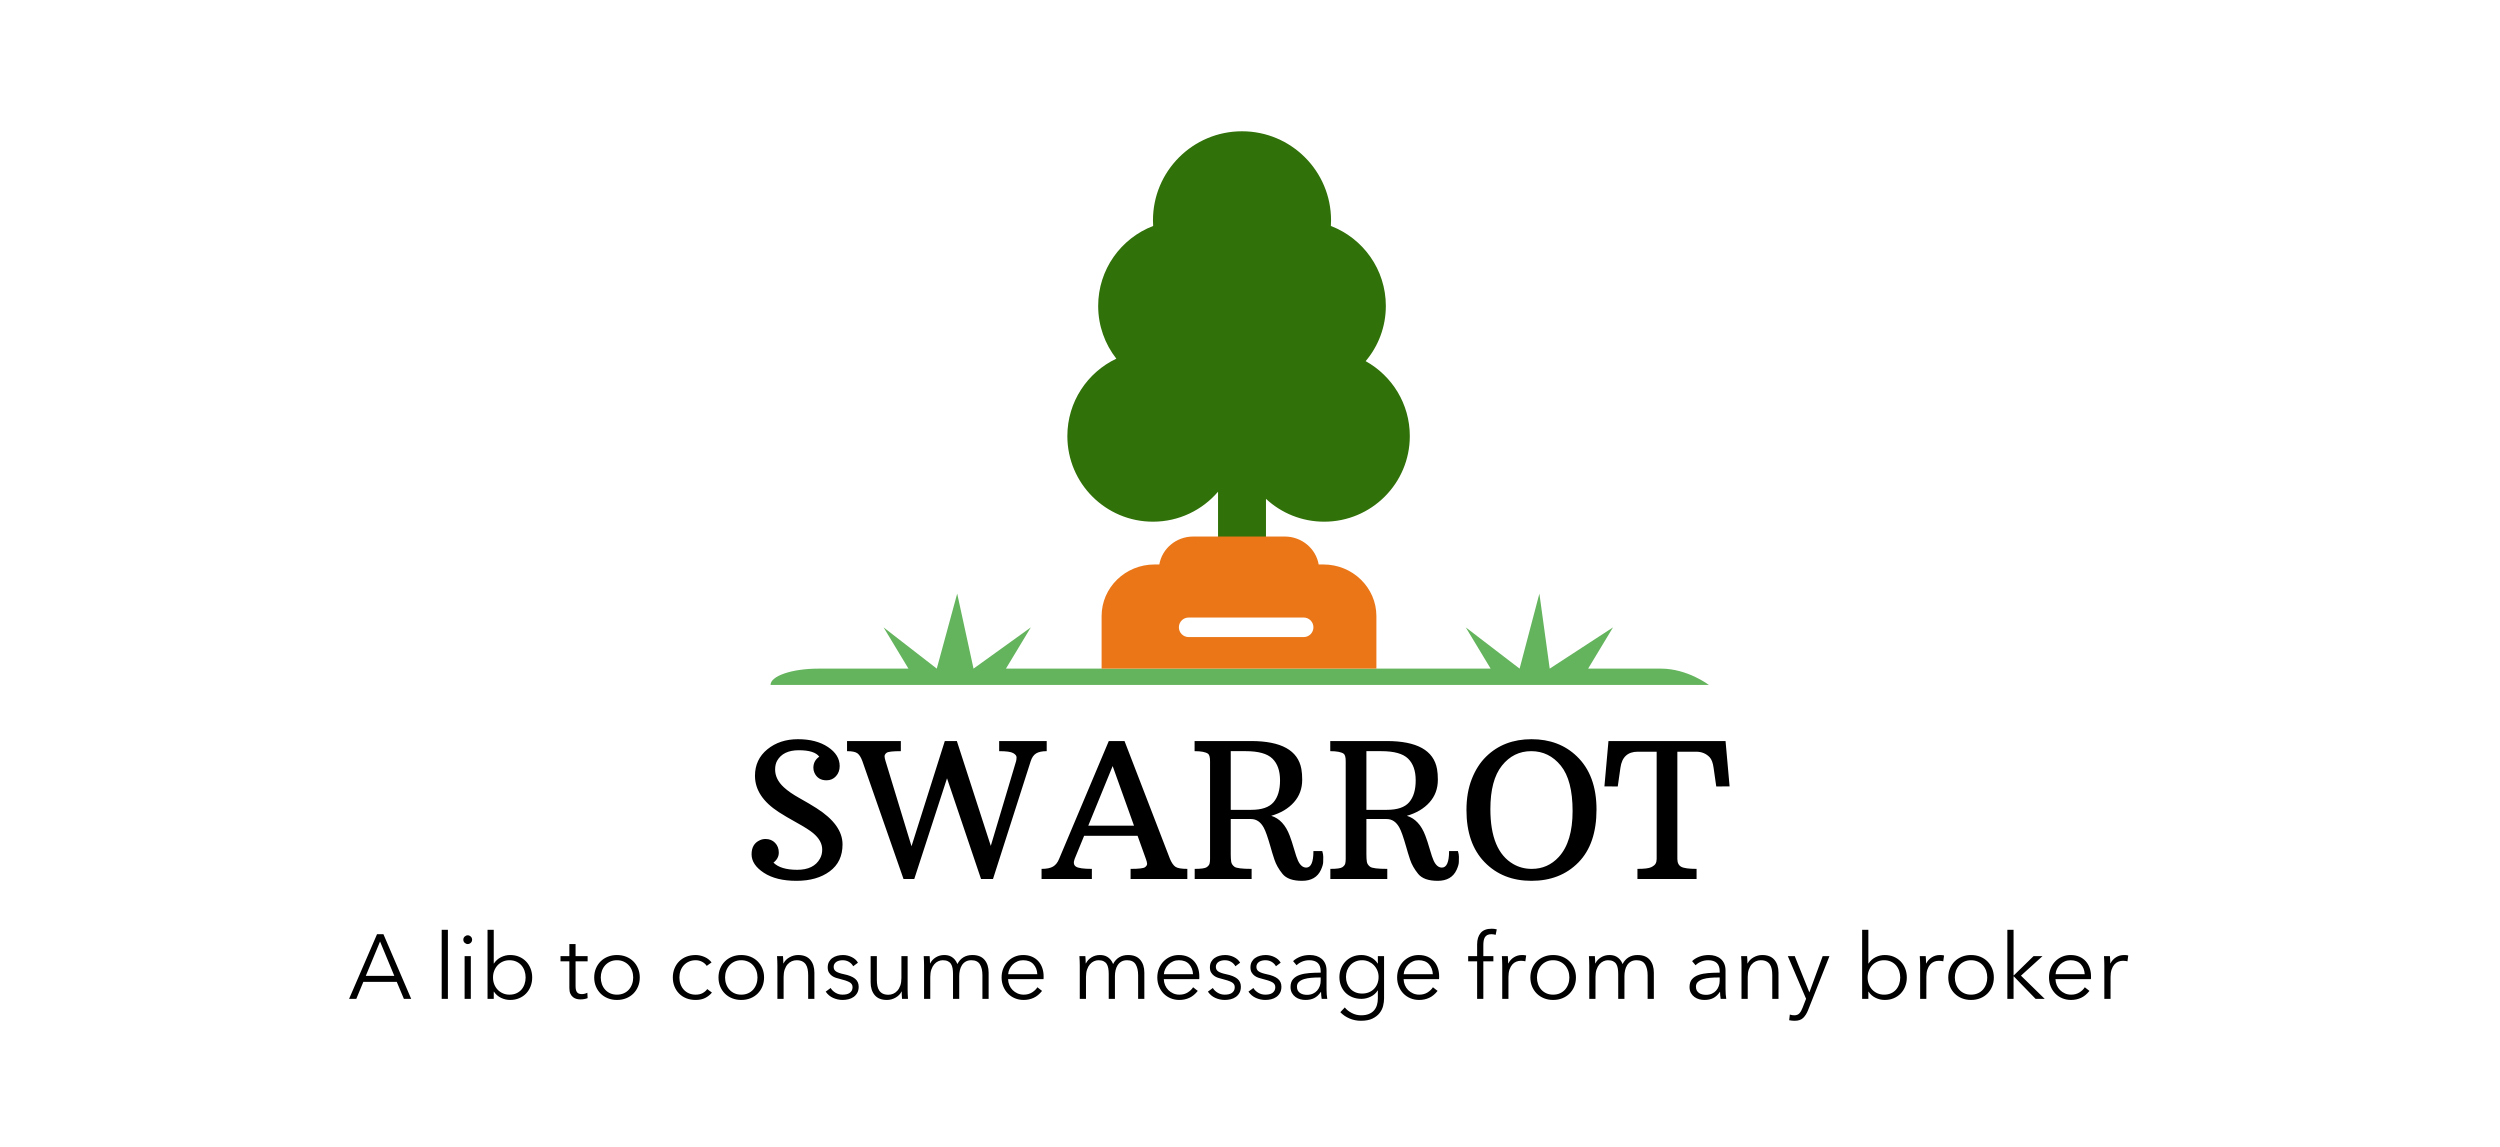<?xml version="1.0" encoding="UTF-8" standalone="no"?>
<svg width="438px" height="201px" viewBox="0 0 438 201" version="1.1" xmlns="http://www.w3.org/2000/svg" xmlns:xlink="http://www.w3.org/1999/xlink" xmlns:sketch="http://www.bohemiancoding.com/sketch/ns">
    <!-- Generator: Sketch 3.4.2 (15857) - http://www.bohemiancoding.com/sketch -->
    <title>Logo Swarrot</title>
    <desc>Created with Sketch.</desc>
    <defs></defs>
    <g id="Page-1" stroke="none" stroke-width="1" fill="none" fill-rule="evenodd" sketch:type="MSPage">
        <g id="Logo-Swarrot" sketch:type="MSArtboardGroup">
            <path d="M62.424,175 L61.16,175 L66.056,163.672 L67.176,163.672 L72.04,175 L70.76,175 L69.512,172.024 L63.656,172.024 L62.424,175 Z M64.088,170.968 L69.08,170.968 L66.584,164.952 L64.088,170.968 Z M78.472,175 L77.384,175 L77.384,162.904 L78.472,162.904 L78.472,175 Z M82.488,175 L81.4,175 L81.4,167.512 L82.488,167.512 L82.488,175 Z M82.712,164.632 C82.712,164.856 82.632,165.04 82.472,165.184 C82.312,165.328 82.136,165.4 81.944,165.4 C81.752,165.4 81.576,165.328 81.416,165.184 C81.256,165.04 81.176,164.856 81.176,164.632 C81.176,164.408 81.256,164.224 81.416,164.08 C81.576,163.936 81.752,163.864 81.944,163.864 C82.136,163.864 82.312,163.936 82.472,164.08 C82.632,164.224 82.712,164.408 82.712,164.632 L82.712,164.632 Z M86.504,173.736 L86.504,175 L85.416,175 L85.416,162.904 L86.504,162.904 L86.504,168.808 L86.536,168.808 C86.856,168.317 87.272,167.947 87.784,167.696 C88.296,167.445 88.824,167.32 89.368,167.32 C89.955,167.32 90.485,167.421 90.96,167.624 C91.435,167.827 91.84,168.104 92.176,168.456 C92.512,168.808 92.773,169.224 92.96,169.704 C93.147,170.184 93.24,170.701 93.24,171.256 C93.24,171.811 93.147,172.328 92.96,172.808 C92.773,173.288 92.512,173.704 92.176,174.056 C91.84,174.408 91.435,174.685 90.96,174.888 C90.485,175.091 89.955,175.192 89.368,175.192 C88.824,175.192 88.296,175.069 87.784,174.824 C87.272,174.579 86.856,174.216 86.536,173.736 L86.504,173.736 Z M92.088,171.256 C92.088,170.84 92.024,170.448 91.896,170.08 C91.768,169.712 91.584,169.392 91.344,169.12 C91.104,168.848 90.808,168.632 90.456,168.472 C90.104,168.312 89.704,168.232 89.256,168.232 C88.84,168.232 88.456,168.309 88.104,168.464 C87.752,168.619 87.448,168.832 87.192,169.104 C86.936,169.376 86.736,169.696 86.592,170.064 C86.448,170.432 86.376,170.829 86.376,171.256 C86.376,171.683 86.448,172.08 86.592,172.448 C86.736,172.816 86.936,173.133 87.192,173.4 C87.448,173.667 87.752,173.877 88.104,174.032 C88.456,174.187 88.84,174.264 89.256,174.264 C89.704,174.264 90.104,174.187 90.456,174.032 C90.808,173.877 91.104,173.664 91.344,173.392 C91.584,173.12 91.768,172.8 91.896,172.432 C92.024,172.064 92.088,171.672 92.088,171.256 L92.088,171.256 Z M102.952,168.424 L100.84,168.424 L100.84,172.792 C100.84,173.069 100.867,173.299 100.92,173.48 C100.973,173.661 101.051,173.803 101.152,173.904 C101.253,174.005 101.373,174.075 101.512,174.112 C101.651,174.149 101.8,174.168 101.96,174.168 C102.109,174.168 102.267,174.147 102.432,174.104 C102.597,174.061 102.755,174.003 102.904,173.928 L102.952,174.872 C102.76,174.947 102.56,175.003 102.352,175.04 C102.144,175.077 101.917,175.096 101.672,175.096 C101.469,175.096 101.256,175.069 101.032,175.016 C100.808,174.963 100.6,174.861 100.408,174.712 C100.216,174.563 100.059,174.36 99.936,174.104 C99.813,173.848 99.752,173.512 99.752,173.096 L99.752,168.424 L98.2,168.424 L98.2,167.512 L99.752,167.512 L99.752,165.4 L100.84,165.4 L100.84,167.512 L102.952,167.512 L102.952,168.424 Z M112.088,171.256 C112.088,171.821 111.989,172.344 111.792,172.824 C111.595,173.304 111.32,173.72 110.968,174.072 C110.616,174.424 110.195,174.699 109.704,174.896 C109.213,175.093 108.675,175.192 108.088,175.192 C107.512,175.192 106.979,175.093 106.488,174.896 C105.997,174.699 105.576,174.424 105.224,174.072 C104.872,173.72 104.597,173.304 104.4,172.824 C104.203,172.344 104.104,171.821 104.104,171.256 C104.104,170.691 104.203,170.168 104.4,169.688 C104.597,169.208 104.872,168.792 105.224,168.44 C105.576,168.088 105.997,167.813 106.488,167.616 C106.979,167.419 107.512,167.32 108.088,167.32 C108.675,167.32 109.213,167.419 109.704,167.616 C110.195,167.813 110.616,168.088 110.968,168.44 C111.32,168.792 111.595,169.208 111.792,169.688 C111.989,170.168 112.088,170.691 112.088,171.256 L112.088,171.256 Z M110.936,171.256 C110.936,170.84 110.869,170.448 110.736,170.08 C110.603,169.712 110.413,169.392 110.168,169.12 C109.923,168.848 109.624,168.632 109.272,168.472 C108.92,168.312 108.525,168.232 108.088,168.232 C107.651,168.232 107.259,168.312 106.912,168.472 C106.565,168.632 106.269,168.848 106.024,169.12 C105.779,169.392 105.589,169.712 105.456,170.08 C105.323,170.448 105.256,170.84 105.256,171.256 C105.256,171.672 105.323,172.064 105.456,172.432 C105.589,172.8 105.779,173.12 106.024,173.392 C106.269,173.664 106.565,173.877 106.912,174.032 C107.259,174.187 107.651,174.264 108.088,174.264 C108.525,174.264 108.92,174.187 109.272,174.032 C109.624,173.877 109.923,173.664 110.168,173.392 C110.413,173.12 110.603,172.8 110.736,172.432 C110.869,172.064 110.936,171.672 110.936,171.256 L110.936,171.256 Z M123.816,169.224 C123.635,168.936 123.371,168.699 123.024,168.512 C122.677,168.325 122.301,168.232 121.896,168.232 C121.459,168.232 121.064,168.309 120.712,168.464 C120.36,168.619 120.059,168.832 119.808,169.104 C119.557,169.376 119.365,169.696 119.232,170.064 C119.099,170.432 119.032,170.829 119.032,171.256 C119.032,171.683 119.099,172.077 119.232,172.44 C119.365,172.803 119.555,173.12 119.8,173.392 C120.045,173.664 120.344,173.877 120.696,174.032 C121.048,174.187 121.443,174.264 121.88,174.264 C122.36,174.264 122.765,174.173 123.096,173.992 C123.427,173.811 123.699,173.576 123.912,173.288 L124.728,173.896 C124.408,174.291 124.016,174.605 123.552,174.84 C123.088,175.075 122.531,175.192 121.88,175.192 C121.272,175.192 120.723,175.093 120.232,174.896 C119.741,174.699 119.323,174.424 118.976,174.072 C118.629,173.72 118.36,173.304 118.168,172.824 C117.976,172.344 117.88,171.821 117.88,171.256 C117.88,170.691 117.976,170.168 118.168,169.688 C118.36,169.208 118.629,168.792 118.976,168.44 C119.323,168.088 119.741,167.813 120.232,167.616 C120.723,167.419 121.272,167.32 121.88,167.32 C122.381,167.32 122.891,167.429 123.408,167.648 C123.925,167.867 124.344,168.189 124.664,168.616 L123.816,169.224 Z M133.864,171.256 C133.864,171.821 133.765,172.344 133.568,172.824 C133.371,173.304 133.096,173.72 132.744,174.072 C132.392,174.424 131.971,174.699 131.48,174.896 C130.989,175.093 130.451,175.192 129.864,175.192 C129.288,175.192 128.755,175.093 128.264,174.896 C127.773,174.699 127.352,174.424 127,174.072 C126.648,173.72 126.373,173.304 126.176,172.824 C125.979,172.344 125.88,171.821 125.88,171.256 C125.88,170.691 125.979,170.168 126.176,169.688 C126.373,169.208 126.648,168.792 127,168.44 C127.352,168.088 127.773,167.813 128.264,167.616 C128.755,167.419 129.288,167.32 129.864,167.32 C130.451,167.32 130.989,167.419 131.48,167.616 C131.971,167.813 132.392,168.088 132.744,168.44 C133.096,168.792 133.371,169.208 133.568,169.688 C133.765,170.168 133.864,170.691 133.864,171.256 L133.864,171.256 Z M132.712,171.256 C132.712,170.84 132.645,170.448 132.512,170.08 C132.379,169.712 132.189,169.392 131.944,169.12 C131.699,168.848 131.4,168.632 131.048,168.472 C130.696,168.312 130.301,168.232 129.864,168.232 C129.427,168.232 129.035,168.312 128.688,168.472 C128.341,168.632 128.045,168.848 127.8,169.12 C127.555,169.392 127.365,169.712 127.232,170.08 C127.099,170.448 127.032,170.84 127.032,171.256 C127.032,171.672 127.099,172.064 127.232,172.432 C127.365,172.8 127.555,173.12 127.8,173.392 C128.045,173.664 128.341,173.877 128.688,174.032 C129.035,174.187 129.427,174.264 129.864,174.264 C130.301,174.264 130.696,174.187 131.048,174.032 C131.4,173.877 131.699,173.664 131.944,173.392 C132.189,173.12 132.379,172.8 132.512,172.432 C132.645,172.064 132.712,171.672 132.712,171.256 L132.712,171.256 Z M137.176,167.512 C137.197,167.715 137.213,167.939 137.224,168.184 C137.235,168.429 137.24,168.632 137.24,168.792 L137.272,168.792 C137.485,168.355 137.832,168 138.312,167.728 C138.792,167.456 139.299,167.32 139.832,167.32 C140.781,167.32 141.493,167.603 141.968,168.168 C142.443,168.733 142.68,169.48 142.68,170.408 L142.68,175 L141.592,175 L141.592,170.856 C141.592,170.461 141.56,170.104 141.496,169.784 C141.432,169.464 141.323,169.189 141.168,168.96 C141.013,168.731 140.805,168.552 140.544,168.424 C140.283,168.296 139.955,168.232 139.56,168.232 C139.272,168.232 138.992,168.291 138.72,168.408 C138.448,168.525 138.205,168.704 137.992,168.944 C137.779,169.184 137.608,169.488 137.48,169.856 C137.352,170.224 137.288,170.659 137.288,171.16 L137.288,175 L136.2,175 L136.2,169.16 C136.2,168.957 136.195,168.696 136.184,168.376 C136.173,168.056 136.157,167.768 136.136,167.512 L137.176,167.512 Z M149.48,169.288 C149.32,168.979 149.077,168.725 148.752,168.528 C148.427,168.331 148.056,168.232 147.64,168.232 C147.448,168.232 147.256,168.253 147.064,168.296 C146.872,168.339 146.701,168.408 146.552,168.504 C146.403,168.6 146.283,168.723 146.192,168.872 C146.101,169.021 146.056,169.197 146.056,169.4 C146.056,169.752 146.2,170.021 146.488,170.208 C146.776,170.395 147.229,170.552 147.848,170.68 C148.733,170.861 149.387,171.125 149.808,171.472 C150.229,171.819 150.44,172.285 150.44,172.872 C150.44,173.299 150.357,173.659 150.192,173.952 C150.027,174.245 149.811,174.485 149.544,174.672 C149.277,174.859 148.976,174.992 148.64,175.072 C148.304,175.152 147.965,175.192 147.624,175.192 C147.059,175.192 146.509,175.075 145.976,174.84 C145.443,174.605 145.005,174.237 144.664,173.736 L145.528,173.096 C145.72,173.427 146.003,173.704 146.376,173.928 C146.749,174.152 147.16,174.264 147.608,174.264 C147.843,174.264 148.067,174.243 148.28,174.2 C148.493,174.157 148.68,174.083 148.84,173.976 C149,173.869 149.128,173.733 149.224,173.568 C149.32,173.403 149.368,173.197 149.368,172.952 C149.368,172.557 149.179,172.261 148.8,172.064 C148.421,171.867 147.875,171.683 147.16,171.512 C146.936,171.459 146.699,171.392 146.448,171.312 C146.197,171.232 145.965,171.115 145.752,170.96 C145.539,170.805 145.363,170.611 145.224,170.376 C145.085,170.141 145.016,169.848 145.016,169.496 C145.016,169.112 145.091,168.784 145.24,168.512 C145.389,168.24 145.589,168.016 145.84,167.84 C146.091,167.664 146.376,167.533 146.696,167.448 C147.016,167.363 147.347,167.32 147.688,167.32 C148.211,167.32 148.717,167.437 149.208,167.672 C149.699,167.907 150.067,168.237 150.312,168.664 L149.48,169.288 Z M158.04,175 C158.019,174.797 158.003,174.573 157.992,174.328 C157.981,174.083 157.976,173.88 157.976,173.72 L157.944,173.72 C157.731,174.157 157.384,174.512 156.904,174.784 C156.424,175.056 155.917,175.192 155.384,175.192 C154.435,175.192 153.723,174.909 153.248,174.344 C152.773,173.779 152.536,173.032 152.536,172.104 L152.536,167.512 L153.624,167.512 L153.624,171.656 C153.624,172.051 153.656,172.408 153.72,172.728 C153.784,173.048 153.893,173.323 154.048,173.552 C154.203,173.781 154.411,173.96 154.672,174.088 C154.933,174.216 155.261,174.28 155.656,174.28 C155.944,174.28 156.224,174.221 156.496,174.104 C156.768,173.987 157.011,173.808 157.224,173.568 C157.437,173.328 157.608,173.024 157.736,172.656 C157.864,172.288 157.928,171.853 157.928,171.352 L157.928,167.512 L159.016,167.512 L159.016,173.352 C159.016,173.555 159.021,173.816 159.032,174.136 C159.043,174.456 159.059,174.744 159.08,175 L158.04,175 Z M162.968,168.792 C163.181,168.355 163.509,168 163.952,167.728 C164.395,167.456 164.888,167.32 165.432,167.32 C165.635,167.32 165.845,167.341 166.064,167.384 C166.283,167.427 166.496,167.509 166.704,167.632 C166.912,167.755 167.104,167.917 167.28,168.12 C167.456,168.323 167.608,168.584 167.736,168.904 C167.992,168.392 168.341,168 168.784,167.728 C169.227,167.456 169.752,167.32 170.36,167.32 C171.309,167.32 172.021,167.603 172.496,168.168 C172.971,168.733 173.208,169.48 173.208,170.408 L173.208,175 L172.12,175 L172.12,170.856 C172.12,170.067 171.973,169.432 171.68,168.952 C171.387,168.472 170.888,168.232 170.184,168.232 C169.789,168.232 169.456,168.312 169.184,168.472 C168.912,168.632 168.693,168.843 168.528,169.104 C168.363,169.365 168.243,169.661 168.168,169.992 C168.093,170.323 168.056,170.664 168.056,171.016 L168.056,175 L166.968,175 L166.968,170.632 C166.968,170.269 166.941,169.939 166.888,169.64 C166.835,169.341 166.741,169.088 166.608,168.88 C166.475,168.672 166.291,168.512 166.056,168.4 C165.821,168.288 165.523,168.232 165.16,168.232 C164.904,168.232 164.645,168.291 164.384,168.408 C164.123,168.525 163.888,168.704 163.68,168.944 C163.472,169.184 163.304,169.488 163.176,169.856 C163.048,170.224 162.984,170.659 162.984,171.16 L162.984,175 L161.896,175 L161.896,169.16 C161.896,168.957 161.891,168.696 161.88,168.376 C161.869,168.056 161.853,167.768 161.832,167.512 L162.872,167.512 C162.893,167.715 162.909,167.939 162.92,168.184 C162.931,168.429 162.936,168.632 162.936,168.792 L162.968,168.792 Z M181.736,170.68 C181.704,169.976 181.477,169.392 181.056,168.928 C180.635,168.464 180.035,168.232 179.256,168.232 C178.893,168.232 178.557,168.299 178.248,168.432 C177.939,168.565 177.667,168.747 177.432,168.976 C177.197,169.205 177.011,169.467 176.872,169.76 C176.733,170.053 176.653,170.36 176.632,170.68 L181.736,170.68 Z M182.84,171.032 L182.84,171.272 C182.84,171.357 182.835,171.448 182.824,171.544 L176.616,171.544 C176.627,171.917 176.701,172.269 176.84,172.6 C176.979,172.931 177.171,173.219 177.416,173.464 C177.661,173.709 177.949,173.904 178.28,174.048 C178.611,174.192 178.968,174.264 179.352,174.264 C179.917,174.264 180.405,174.133 180.816,173.872 C181.227,173.611 181.539,173.309 181.752,172.968 L182.568,173.608 C182.12,174.173 181.627,174.579 181.088,174.824 C180.549,175.069 179.971,175.192 179.352,175.192 C178.797,175.192 178.283,175.093 177.808,174.896 C177.333,174.699 176.925,174.424 176.584,174.072 C176.243,173.72 175.973,173.304 175.776,172.824 C175.579,172.344 175.48,171.821 175.48,171.256 C175.48,170.691 175.576,170.168 175.768,169.688 C175.96,169.208 176.227,168.792 176.568,168.44 C176.909,168.088 177.309,167.813 177.768,167.616 C178.227,167.419 178.723,167.32 179.256,167.32 C179.843,167.32 180.36,167.419 180.808,167.616 C181.256,167.813 181.629,168.08 181.928,168.416 C182.227,168.752 182.453,169.144 182.608,169.592 C182.763,170.04 182.84,170.52 182.84,171.032 L182.84,171.032 Z M190.248,168.792 C190.461,168.355 190.789,168 191.232,167.728 C191.675,167.456 192.168,167.32 192.712,167.32 C192.915,167.32 193.125,167.341 193.344,167.384 C193.563,167.427 193.776,167.509 193.984,167.632 C194.192,167.755 194.384,167.917 194.56,168.12 C194.736,168.323 194.888,168.584 195.016,168.904 C195.272,168.392 195.621,168 196.064,167.728 C196.507,167.456 197.032,167.32 197.64,167.32 C198.589,167.32 199.301,167.603 199.776,168.168 C200.251,168.733 200.488,169.48 200.488,170.408 L200.488,175 L199.4,175 L199.4,170.856 C199.4,170.067 199.253,169.432 198.96,168.952 C198.667,168.472 198.168,168.232 197.464,168.232 C197.069,168.232 196.736,168.312 196.464,168.472 C196.192,168.632 195.973,168.843 195.808,169.104 C195.643,169.365 195.523,169.661 195.448,169.992 C195.373,170.323 195.336,170.664 195.336,171.016 L195.336,175 L194.248,175 L194.248,170.632 C194.248,170.269 194.221,169.939 194.168,169.64 C194.115,169.341 194.021,169.088 193.888,168.88 C193.755,168.672 193.571,168.512 193.336,168.4 C193.101,168.288 192.803,168.232 192.44,168.232 C192.184,168.232 191.925,168.291 191.664,168.408 C191.403,168.525 191.168,168.704 190.96,168.944 C190.752,169.184 190.584,169.488 190.456,169.856 C190.328,170.224 190.264,170.659 190.264,171.16 L190.264,175 L189.176,175 L189.176,169.16 C189.176,168.957 189.171,168.696 189.16,168.376 C189.149,168.056 189.133,167.768 189.112,167.512 L190.152,167.512 C190.173,167.715 190.189,167.939 190.2,168.184 C190.211,168.429 190.216,168.632 190.216,168.792 L190.248,168.792 Z M209.016,170.68 C208.984,169.976 208.757,169.392 208.336,168.928 C207.915,168.464 207.315,168.232 206.536,168.232 C206.173,168.232 205.837,168.299 205.528,168.432 C205.219,168.565 204.947,168.747 204.712,168.976 C204.477,169.205 204.291,169.467 204.152,169.76 C204.013,170.053 203.933,170.36 203.912,170.68 L209.016,170.68 Z M210.12,171.032 L210.12,171.272 C210.12,171.357 210.115,171.448 210.104,171.544 L203.896,171.544 C203.907,171.917 203.981,172.269 204.12,172.6 C204.259,172.931 204.451,173.219 204.696,173.464 C204.941,173.709 205.229,173.904 205.56,174.048 C205.891,174.192 206.248,174.264 206.632,174.264 C207.197,174.264 207.685,174.133 208.096,173.872 C208.507,173.611 208.819,173.309 209.032,172.968 L209.848,173.608 C209.4,174.173 208.907,174.579 208.368,174.824 C207.829,175.069 207.251,175.192 206.632,175.192 C206.077,175.192 205.563,175.093 205.088,174.896 C204.613,174.699 204.205,174.424 203.864,174.072 C203.523,173.72 203.253,173.304 203.056,172.824 C202.859,172.344 202.76,171.821 202.76,171.256 C202.76,170.691 202.856,170.168 203.048,169.688 C203.24,169.208 203.507,168.792 203.848,168.44 C204.189,168.088 204.589,167.813 205.048,167.616 C205.507,167.419 206.003,167.32 206.536,167.32 C207.123,167.32 207.64,167.419 208.088,167.616 C208.536,167.813 208.909,168.08 209.208,168.416 C209.507,168.752 209.733,169.144 209.888,169.592 C210.043,170.04 210.12,170.52 210.12,171.032 L210.12,171.032 Z M216.44,169.288 C216.28,168.979 216.037,168.725 215.712,168.528 C215.387,168.331 215.016,168.232 214.6,168.232 C214.408,168.232 214.216,168.253 214.024,168.296 C213.832,168.339 213.661,168.408 213.512,168.504 C213.363,168.6 213.243,168.723 213.152,168.872 C213.061,169.021 213.016,169.197 213.016,169.4 C213.016,169.752 213.16,170.021 213.448,170.208 C213.736,170.395 214.189,170.552 214.808,170.68 C215.693,170.861 216.347,171.125 216.768,171.472 C217.189,171.819 217.4,172.285 217.4,172.872 C217.4,173.299 217.317,173.659 217.152,173.952 C216.987,174.245 216.771,174.485 216.504,174.672 C216.237,174.859 215.936,174.992 215.6,175.072 C215.264,175.152 214.925,175.192 214.584,175.192 C214.019,175.192 213.469,175.075 212.936,174.84 C212.403,174.605 211.965,174.237 211.624,173.736 L212.488,173.096 C212.68,173.427 212.963,173.704 213.336,173.928 C213.709,174.152 214.12,174.264 214.568,174.264 C214.803,174.264 215.027,174.243 215.24,174.2 C215.453,174.157 215.64,174.083 215.8,173.976 C215.96,173.869 216.088,173.733 216.184,173.568 C216.28,173.403 216.328,173.197 216.328,172.952 C216.328,172.557 216.139,172.261 215.76,172.064 C215.381,171.867 214.835,171.683 214.12,171.512 C213.896,171.459 213.659,171.392 213.408,171.312 C213.157,171.232 212.925,171.115 212.712,170.96 C212.499,170.805 212.323,170.611 212.184,170.376 C212.045,170.141 211.976,169.848 211.976,169.496 C211.976,169.112 212.051,168.784 212.2,168.512 C212.349,168.24 212.549,168.016 212.8,167.84 C213.051,167.664 213.336,167.533 213.656,167.448 C213.976,167.363 214.307,167.32 214.648,167.32 C215.171,167.32 215.677,167.437 216.168,167.672 C216.659,167.907 217.027,168.237 217.272,168.664 L216.44,169.288 Z M223.544,169.288 C223.384,168.979 223.141,168.725 222.816,168.528 C222.491,168.331 222.12,168.232 221.704,168.232 C221.512,168.232 221.32,168.253 221.128,168.296 C220.936,168.339 220.765,168.408 220.616,168.504 C220.467,168.6 220.347,168.723 220.256,168.872 C220.165,169.021 220.12,169.197 220.12,169.4 C220.12,169.752 220.264,170.021 220.552,170.208 C220.84,170.395 221.293,170.552 221.912,170.68 C222.797,170.861 223.451,171.125 223.872,171.472 C224.293,171.819 224.504,172.285 224.504,172.872 C224.504,173.299 224.421,173.659 224.256,173.952 C224.091,174.245 223.875,174.485 223.608,174.672 C223.341,174.859 223.04,174.992 222.704,175.072 C222.368,175.152 222.029,175.192 221.688,175.192 C221.123,175.192 220.573,175.075 220.04,174.84 C219.507,174.605 219.069,174.237 218.728,173.736 L219.592,173.096 C219.784,173.427 220.067,173.704 220.44,173.928 C220.813,174.152 221.224,174.264 221.672,174.264 C221.907,174.264 222.131,174.243 222.344,174.2 C222.557,174.157 222.744,174.083 222.904,173.976 C223.064,173.869 223.192,173.733 223.288,173.568 C223.384,173.403 223.432,173.197 223.432,172.952 C223.432,172.557 223.243,172.261 222.864,172.064 C222.485,171.867 221.939,171.683 221.224,171.512 C221,171.459 220.763,171.392 220.512,171.312 C220.261,171.232 220.029,171.115 219.816,170.96 C219.603,170.805 219.427,170.611 219.288,170.376 C219.149,170.141 219.08,169.848 219.08,169.496 C219.08,169.112 219.155,168.784 219.304,168.512 C219.453,168.24 219.653,168.016 219.904,167.84 C220.155,167.664 220.44,167.533 220.76,167.448 C221.08,167.363 221.411,167.32 221.752,167.32 C222.275,167.32 222.781,167.437 223.272,167.672 C223.763,167.907 224.131,168.237 224.376,168.664 L223.544,169.288 Z M231.384,170.168 C231.384,169.517 231.213,169.032 230.872,168.712 C230.531,168.392 230.035,168.232 229.384,168.232 C228.936,168.232 228.52,168.312 228.136,168.472 C227.752,168.632 227.427,168.845 227.16,169.112 L226.552,168.392 C226.861,168.083 227.269,167.827 227.776,167.624 C228.283,167.421 228.856,167.32 229.496,167.32 C229.901,167.32 230.28,167.376 230.632,167.488 C230.984,167.6 231.293,167.768 231.56,167.992 C231.827,168.216 232.035,168.499 232.184,168.84 C232.333,169.181 232.408,169.581 232.408,170.04 L232.408,173.32 C232.408,173.608 232.419,173.907 232.44,174.216 C232.461,174.525 232.493,174.787 232.536,175 L231.56,175 C231.528,174.819 231.501,174.621 231.48,174.408 C231.459,174.195 231.448,173.987 231.448,173.784 L231.416,173.784 C231.075,174.285 230.688,174.645 230.256,174.864 C229.824,175.083 229.304,175.192 228.696,175.192 C228.408,175.192 228.112,175.152 227.808,175.072 C227.504,174.992 227.227,174.861 226.976,174.68 C226.725,174.499 226.517,174.264 226.352,173.976 C226.187,173.688 226.104,173.336 226.104,172.92 C226.104,172.344 226.251,171.888 226.544,171.552 C226.837,171.216 227.229,170.965 227.72,170.8 C228.211,170.635 228.773,170.528 229.408,170.48 C230.043,170.432 230.701,170.408 231.384,170.408 L231.384,170.168 Z M231.064,171.256 C230.616,171.256 230.165,171.275 229.712,171.312 C229.259,171.349 228.848,171.424 228.48,171.536 C228.112,171.648 227.811,171.811 227.576,172.024 C227.341,172.237 227.224,172.52 227.224,172.872 C227.224,173.139 227.275,173.363 227.376,173.544 C227.477,173.725 227.613,173.872 227.784,173.984 C227.955,174.096 228.144,174.176 228.352,174.224 C228.56,174.272 228.771,174.296 228.984,174.296 C229.368,174.296 229.709,174.229 230.008,174.096 C230.307,173.963 230.557,173.781 230.76,173.552 C230.963,173.323 231.117,173.059 231.224,172.76 C231.331,172.461 231.384,172.147 231.384,171.816 L231.384,171.256 L231.064,171.256 Z M235.608,176.504 C235.907,176.888 236.315,177.213 236.832,177.48 C237.349,177.747 237.896,177.88 238.472,177.88 C239.005,177.88 239.459,177.803 239.832,177.648 C240.205,177.493 240.507,177.283 240.736,177.016 C240.965,176.749 241.133,176.437 241.24,176.08 C241.347,175.723 241.4,175.341 241.4,174.936 L241.4,173.528 L241.368,173.528 C241.08,173.997 240.672,174.36 240.144,174.616 C239.616,174.872 239.08,175 238.536,175 C237.949,175 237.419,174.904 236.944,174.712 C236.469,174.52 236.064,174.256 235.728,173.92 C235.392,173.584 235.131,173.181 234.944,172.712 C234.757,172.243 234.664,171.736 234.664,171.192 C234.664,170.659 234.757,170.157 234.944,169.688 C235.131,169.219 235.392,168.808 235.728,168.456 C236.064,168.104 236.469,167.827 236.944,167.624 C237.419,167.421 237.949,167.32 238.536,167.32 C239.08,167.32 239.613,167.448 240.136,167.704 C240.659,167.96 241.069,168.328 241.368,168.808 L241.4,168.808 L241.4,167.512 L242.488,167.512 L242.488,174.936 C242.488,175.341 242.432,175.773 242.32,176.232 C242.208,176.691 242,177.112 241.696,177.496 C241.392,177.88 240.979,178.2 240.456,178.456 C239.933,178.712 239.256,178.84 238.424,178.84 C237.731,178.84 237.069,178.707 236.44,178.44 C235.811,178.173 235.272,177.805 234.824,177.336 L235.608,176.504 Z M235.816,171.16 C235.816,171.555 235.88,171.928 236.008,172.28 C236.136,172.632 236.32,172.941 236.56,173.208 C236.8,173.475 237.096,173.685 237.448,173.84 C237.8,173.995 238.2,174.072 238.648,174.072 C239.064,174.072 239.448,174.003 239.8,173.864 C240.152,173.725 240.456,173.528 240.712,173.272 C240.968,173.016 241.168,172.709 241.312,172.352 C241.456,171.995 241.528,171.597 241.528,171.16 C241.528,170.765 241.456,170.392 241.312,170.04 C241.168,169.688 240.968,169.379 240.712,169.112 C240.456,168.845 240.152,168.632 239.8,168.472 C239.448,168.312 239.064,168.232 238.648,168.232 C238.2,168.232 237.8,168.312 237.448,168.472 C237.096,168.632 236.8,168.845 236.56,169.112 C236.32,169.379 236.136,169.688 236.008,170.04 C235.88,170.392 235.816,170.765 235.816,171.16 L235.816,171.16 Z M251.032,170.68 C251,169.976 250.773,169.392 250.352,168.928 C249.931,168.464 249.331,168.232 248.552,168.232 C248.189,168.232 247.853,168.299 247.544,168.432 C247.235,168.565 246.963,168.747 246.728,168.976 C246.493,169.205 246.307,169.467 246.168,169.76 C246.029,170.053 245.949,170.36 245.928,170.68 L251.032,170.68 Z M252.136,171.032 L252.136,171.272 C252.136,171.357 252.131,171.448 252.12,171.544 L245.912,171.544 C245.923,171.917 245.997,172.269 246.136,172.6 C246.275,172.931 246.467,173.219 246.712,173.464 C246.957,173.709 247.245,173.904 247.576,174.048 C247.907,174.192 248.264,174.264 248.648,174.264 C249.213,174.264 249.701,174.133 250.112,173.872 C250.523,173.611 250.835,173.309 251.048,172.968 L251.864,173.608 C251.416,174.173 250.923,174.579 250.384,174.824 C249.845,175.069 249.267,175.192 248.648,175.192 C248.093,175.192 247.579,175.093 247.104,174.896 C246.629,174.699 246.221,174.424 245.88,174.072 C245.539,173.72 245.269,173.304 245.072,172.824 C244.875,172.344 244.776,171.821 244.776,171.256 C244.776,170.691 244.872,170.168 245.064,169.688 C245.256,169.208 245.523,168.792 245.864,168.44 C246.205,168.088 246.605,167.813 247.064,167.616 C247.523,167.419 248.019,167.32 248.552,167.32 C249.139,167.32 249.656,167.419 250.104,167.616 C250.552,167.813 250.925,168.08 251.224,168.416 C251.523,168.752 251.749,169.144 251.904,169.592 C252.059,170.04 252.136,170.52 252.136,171.032 L252.136,171.032 Z M261.64,168.424 L259.88,168.424 L259.88,175 L258.792,175 L258.792,168.424 L257.224,168.424 L257.224,167.512 L258.792,167.512 L258.792,165.464 C258.792,164.611 259,163.939 259.416,163.448 C259.832,162.957 260.472,162.712 261.336,162.712 C261.475,162.712 261.624,162.72 261.784,162.736 C261.944,162.752 262.093,162.781 262.232,162.824 L262.04,163.784 C261.923,163.752 261.805,163.725 261.688,163.704 C261.571,163.683 261.437,163.672 261.288,163.672 C261,163.672 260.763,163.72 260.576,163.816 C260.389,163.912 260.245,164.048 260.144,164.224 C260.043,164.4 259.973,164.605 259.936,164.84 C259.899,165.075 259.88,165.325 259.88,165.592 L259.88,167.512 L261.64,167.512 L261.64,168.424 Z M263.192,169.16 C263.192,168.957 263.187,168.696 263.176,168.376 C263.165,168.056 263.149,167.768 263.128,167.512 L264.168,167.512 C264.189,167.715 264.205,167.939 264.216,168.184 C264.227,168.429 264.232,168.632 264.232,168.792 L264.264,168.792 C264.477,168.355 264.797,168 265.224,167.728 C265.651,167.456 266.131,167.32 266.664,167.32 C266.803,167.32 266.928,167.325 267.04,167.336 C267.152,167.347 267.267,167.368 267.384,167.4 L267.24,168.424 C267.176,168.403 267.069,168.381 266.92,168.36 C266.771,168.339 266.621,168.328 266.472,168.328 C266.184,168.328 265.907,168.381 265.64,168.488 C265.373,168.595 265.141,168.763 264.944,168.992 C264.747,169.221 264.587,169.515 264.464,169.872 C264.341,170.229 264.28,170.659 264.28,171.16 L264.28,175 L263.192,175 L263.192,169.16 Z M276.104,171.256 C276.104,171.821 276.005,172.344 275.808,172.824 C275.611,173.304 275.336,173.72 274.984,174.072 C274.632,174.424 274.211,174.699 273.72,174.896 C273.229,175.093 272.691,175.192 272.104,175.192 C271.528,175.192 270.995,175.093 270.504,174.896 C270.013,174.699 269.592,174.424 269.24,174.072 C268.888,173.72 268.613,173.304 268.416,172.824 C268.219,172.344 268.12,171.821 268.12,171.256 C268.12,170.691 268.219,170.168 268.416,169.688 C268.613,169.208 268.888,168.792 269.24,168.44 C269.592,168.088 270.013,167.813 270.504,167.616 C270.995,167.419 271.528,167.32 272.104,167.32 C272.691,167.32 273.229,167.419 273.72,167.616 C274.211,167.813 274.632,168.088 274.984,168.44 C275.336,168.792 275.611,169.208 275.808,169.688 C276.005,170.168 276.104,170.691 276.104,171.256 L276.104,171.256 Z M274.952,171.256 C274.952,170.84 274.885,170.448 274.752,170.08 C274.619,169.712 274.429,169.392 274.184,169.12 C273.939,168.848 273.64,168.632 273.288,168.472 C272.936,168.312 272.541,168.232 272.104,168.232 C271.667,168.232 271.275,168.312 270.928,168.472 C270.581,168.632 270.285,168.848 270.04,169.12 C269.795,169.392 269.605,169.712 269.472,170.08 C269.339,170.448 269.272,170.84 269.272,171.256 C269.272,171.672 269.339,172.064 269.472,172.432 C269.605,172.8 269.795,173.12 270.04,173.392 C270.285,173.664 270.581,173.877 270.928,174.032 C271.275,174.187 271.667,174.264 272.104,174.264 C272.541,174.264 272.936,174.187 273.288,174.032 C273.64,173.877 273.939,173.664 274.184,173.392 C274.429,173.12 274.619,172.8 274.752,172.432 C274.885,172.064 274.952,171.672 274.952,171.256 L274.952,171.256 Z M279.512,168.792 C279.725,168.355 280.053,168 280.496,167.728 C280.939,167.456 281.432,167.32 281.976,167.32 C282.179,167.32 282.389,167.341 282.608,167.384 C282.827,167.427 283.04,167.509 283.248,167.632 C283.456,167.755 283.648,167.917 283.824,168.12 C284,168.323 284.152,168.584 284.28,168.904 C284.536,168.392 284.885,168 285.328,167.728 C285.771,167.456 286.296,167.32 286.904,167.32 C287.853,167.32 288.565,167.603 289.04,168.168 C289.515,168.733 289.752,169.48 289.752,170.408 L289.752,175 L288.664,175 L288.664,170.856 C288.664,170.067 288.517,169.432 288.224,168.952 C287.931,168.472 287.432,168.232 286.728,168.232 C286.333,168.232 286,168.312 285.728,168.472 C285.456,168.632 285.237,168.843 285.072,169.104 C284.907,169.365 284.787,169.661 284.712,169.992 C284.637,170.323 284.6,170.664 284.6,171.016 L284.6,175 L283.512,175 L283.512,170.632 C283.512,170.269 283.485,169.939 283.432,169.64 C283.379,169.341 283.285,169.088 283.152,168.88 C283.019,168.672 282.835,168.512 282.6,168.4 C282.365,168.288 282.067,168.232 281.704,168.232 C281.448,168.232 281.189,168.291 280.928,168.408 C280.667,168.525 280.432,168.704 280.224,168.944 C280.016,169.184 279.848,169.488 279.72,169.856 C279.592,170.224 279.528,170.659 279.528,171.16 L279.528,175 L278.44,175 L278.44,169.16 C278.44,168.957 278.435,168.696 278.424,168.376 C278.413,168.056 278.397,167.768 278.376,167.512 L279.416,167.512 C279.437,167.715 279.453,167.939 279.464,168.184 C279.475,168.429 279.48,168.632 279.48,168.792 L279.512,168.792 Z M301.288,170.168 C301.288,169.517 301.117,169.032 300.776,168.712 C300.435,168.392 299.939,168.232 299.288,168.232 C298.84,168.232 298.424,168.312 298.04,168.472 C297.656,168.632 297.331,168.845 297.064,169.112 L296.456,168.392 C296.765,168.083 297.173,167.827 297.68,167.624 C298.187,167.421 298.76,167.32 299.4,167.32 C299.805,167.32 300.184,167.376 300.536,167.488 C300.888,167.6 301.197,167.768 301.464,167.992 C301.731,168.216 301.939,168.499 302.088,168.84 C302.237,169.181 302.312,169.581 302.312,170.04 L302.312,173.32 C302.312,173.608 302.323,173.907 302.344,174.216 C302.365,174.525 302.397,174.787 302.44,175 L301.464,175 C301.432,174.819 301.405,174.621 301.384,174.408 C301.363,174.195 301.352,173.987 301.352,173.784 L301.32,173.784 C300.979,174.285 300.592,174.645 300.16,174.864 C299.728,175.083 299.208,175.192 298.6,175.192 C298.312,175.192 298.016,175.152 297.712,175.072 C297.408,174.992 297.131,174.861 296.88,174.68 C296.629,174.499 296.421,174.264 296.256,173.976 C296.091,173.688 296.008,173.336 296.008,172.92 C296.008,172.344 296.155,171.888 296.448,171.552 C296.741,171.216 297.133,170.965 297.624,170.8 C298.115,170.635 298.677,170.528 299.312,170.48 C299.947,170.432 300.605,170.408 301.288,170.408 L301.288,170.168 Z M300.968,171.256 C300.52,171.256 300.069,171.275 299.616,171.312 C299.163,171.349 298.752,171.424 298.384,171.536 C298.016,171.648 297.715,171.811 297.48,172.024 C297.245,172.237 297.128,172.52 297.128,172.872 C297.128,173.139 297.179,173.363 297.28,173.544 C297.381,173.725 297.517,173.872 297.688,173.984 C297.859,174.096 298.048,174.176 298.256,174.224 C298.464,174.272 298.675,174.296 298.888,174.296 C299.272,174.296 299.613,174.229 299.912,174.096 C300.211,173.963 300.461,173.781 300.664,173.552 C300.867,173.323 301.021,173.059 301.128,172.76 C301.235,172.461 301.288,172.147 301.288,171.816 L301.288,171.256 L300.968,171.256 Z M306.088,167.512 C306.109,167.715 306.125,167.939 306.136,168.184 C306.147,168.429 306.152,168.632 306.152,168.792 L306.184,168.792 C306.397,168.355 306.744,168 307.224,167.728 C307.704,167.456 308.211,167.32 308.744,167.32 C309.693,167.32 310.405,167.603 310.88,168.168 C311.355,168.733 311.592,169.48 311.592,170.408 L311.592,175 L310.504,175 L310.504,170.856 C310.504,170.461 310.472,170.104 310.408,169.784 C310.344,169.464 310.235,169.189 310.08,168.96 C309.925,168.731 309.717,168.552 309.456,168.424 C309.195,168.296 308.867,168.232 308.472,168.232 C308.184,168.232 307.904,168.291 307.632,168.408 C307.36,168.525 307.117,168.704 306.904,168.944 C306.691,169.184 306.52,169.488 306.392,169.856 C306.264,170.224 306.2,170.659 306.2,171.16 L306.2,175 L305.112,175 L305.112,169.16 C305.112,168.957 305.107,168.696 305.096,168.376 C305.085,168.056 305.069,167.768 305.048,167.512 L306.088,167.512 Z M316.984,173.832 L317.016,173.832 L319.336,167.512 L320.52,167.512 L316.792,176.936 C316.568,177.512 316.283,177.973 315.936,178.32 C315.589,178.667 315.091,178.84 314.44,178.84 C314.109,178.84 313.784,178.808 313.464,178.744 L313.576,177.752 C313.832,177.837 314.099,177.88 314.376,177.88 C314.749,177.88 315.043,177.765 315.256,177.536 C315.469,177.307 315.656,176.979 315.816,176.552 L316.424,174.984 L313.224,167.512 L314.44,167.512 L316.984,173.832 Z M327.336,173.736 L327.336,175 L326.248,175 L326.248,162.904 L327.336,162.904 L327.336,168.808 L327.368,168.808 C327.688,168.317 328.104,167.947 328.616,167.696 C329.128,167.445 329.656,167.32 330.2,167.32 C330.787,167.32 331.317,167.421 331.792,167.624 C332.267,167.827 332.672,168.104 333.008,168.456 C333.344,168.808 333.605,169.224 333.792,169.704 C333.979,170.184 334.072,170.701 334.072,171.256 C334.072,171.811 333.979,172.328 333.792,172.808 C333.605,173.288 333.344,173.704 333.008,174.056 C332.672,174.408 332.267,174.685 331.792,174.888 C331.317,175.091 330.787,175.192 330.2,175.192 C329.656,175.192 329.128,175.069 328.616,174.824 C328.104,174.579 327.688,174.216 327.368,173.736 L327.336,173.736 Z M332.92,171.256 C332.92,170.84 332.856,170.448 332.728,170.08 C332.6,169.712 332.416,169.392 332.176,169.12 C331.936,168.848 331.64,168.632 331.288,168.472 C330.936,168.312 330.536,168.232 330.088,168.232 C329.672,168.232 329.288,168.309 328.936,168.464 C328.584,168.619 328.28,168.832 328.024,169.104 C327.768,169.376 327.568,169.696 327.424,170.064 C327.28,170.432 327.208,170.829 327.208,171.256 C327.208,171.683 327.28,172.08 327.424,172.448 C327.568,172.816 327.768,173.133 328.024,173.4 C328.28,173.667 328.584,173.877 328.936,174.032 C329.288,174.187 329.672,174.264 330.088,174.264 C330.536,174.264 330.936,174.187 331.288,174.032 C331.64,173.877 331.936,173.664 332.176,173.392 C332.416,173.12 332.6,172.8 332.728,172.432 C332.856,172.064 332.92,171.672 332.92,171.256 L332.92,171.256 Z M336.408,169.16 C336.408,168.957 336.403,168.696 336.392,168.376 C336.381,168.056 336.365,167.768 336.344,167.512 L337.384,167.512 C337.405,167.715 337.421,167.939 337.432,168.184 C337.443,168.429 337.448,168.632 337.448,168.792 L337.48,168.792 C337.693,168.355 338.013,168 338.44,167.728 C338.867,167.456 339.347,167.32 339.88,167.32 C340.019,167.32 340.144,167.325 340.256,167.336 C340.368,167.347 340.483,167.368 340.6,167.4 L340.456,168.424 C340.392,168.403 340.285,168.381 340.136,168.36 C339.987,168.339 339.837,168.328 339.688,168.328 C339.4,168.328 339.123,168.381 338.856,168.488 C338.589,168.595 338.357,168.763 338.16,168.992 C337.963,169.221 337.803,169.515 337.68,169.872 C337.557,170.229 337.496,170.659 337.496,171.16 L337.496,175 L336.408,175 L336.408,169.16 Z M349.32,171.256 C349.32,171.821 349.221,172.344 349.024,172.824 C348.827,173.304 348.552,173.72 348.2,174.072 C347.848,174.424 347.427,174.699 346.936,174.896 C346.445,175.093 345.907,175.192 345.32,175.192 C344.744,175.192 344.211,175.093 343.72,174.896 C343.229,174.699 342.808,174.424 342.456,174.072 C342.104,173.72 341.829,173.304 341.632,172.824 C341.435,172.344 341.336,171.821 341.336,171.256 C341.336,170.691 341.435,170.168 341.632,169.688 C341.829,169.208 342.104,168.792 342.456,168.44 C342.808,168.088 343.229,167.813 343.72,167.616 C344.211,167.419 344.744,167.32 345.32,167.32 C345.907,167.32 346.445,167.419 346.936,167.616 C347.427,167.813 347.848,168.088 348.2,168.44 C348.552,168.792 348.827,169.208 349.024,169.688 C349.221,170.168 349.32,170.691 349.32,171.256 L349.32,171.256 Z M348.168,171.256 C348.168,170.84 348.101,170.448 347.968,170.08 C347.835,169.712 347.645,169.392 347.4,169.12 C347.155,168.848 346.856,168.632 346.504,168.472 C346.152,168.312 345.757,168.232 345.32,168.232 C344.883,168.232 344.491,168.312 344.144,168.472 C343.797,168.632 343.501,168.848 343.256,169.12 C343.011,169.392 342.821,169.712 342.688,170.08 C342.555,170.448 342.488,170.84 342.488,171.256 C342.488,171.672 342.555,172.064 342.688,172.432 C342.821,172.8 343.011,173.12 343.256,173.392 C343.501,173.664 343.797,173.877 344.144,174.032 C344.491,174.187 344.883,174.264 345.32,174.264 C345.757,174.264 346.152,174.187 346.504,174.032 C346.856,173.877 347.155,173.664 347.4,173.392 C347.645,173.12 347.835,172.8 347.968,172.432 C348.101,172.064 348.168,171.672 348.168,171.256 L348.168,171.256 Z M352.776,170.888 L352.824,170.888 L356.28,167.512 L357.848,167.512 L354.072,170.936 L358.232,175 L356.632,175 L352.824,171.064 L352.776,171.064 L352.776,175 L351.688,175 L351.688,162.904 L352.776,162.904 L352.776,170.888 Z M365.24,170.68 C365.208,169.976 364.981,169.392 364.56,168.928 C364.139,168.464 363.539,168.232 362.76,168.232 C362.397,168.232 362.061,168.299 361.752,168.432 C361.443,168.565 361.171,168.747 360.936,168.976 C360.701,169.205 360.515,169.467 360.376,169.76 C360.237,170.053 360.157,170.36 360.136,170.68 L365.24,170.68 Z M366.344,171.032 L366.344,171.272 C366.344,171.357 366.339,171.448 366.328,171.544 L360.12,171.544 C360.131,171.917 360.205,172.269 360.344,172.6 C360.483,172.931 360.675,173.219 360.92,173.464 C361.165,173.709 361.453,173.904 361.784,174.048 C362.115,174.192 362.472,174.264 362.856,174.264 C363.421,174.264 363.909,174.133 364.32,173.872 C364.731,173.611 365.043,173.309 365.256,172.968 L366.072,173.608 C365.624,174.173 365.131,174.579 364.592,174.824 C364.053,175.069 363.475,175.192 362.856,175.192 C362.301,175.192 361.787,175.093 361.312,174.896 C360.837,174.699 360.429,174.424 360.088,174.072 C359.747,173.72 359.477,173.304 359.28,172.824 C359.083,172.344 358.984,171.821 358.984,171.256 C358.984,170.691 359.08,170.168 359.272,169.688 C359.464,169.208 359.731,168.792 360.072,168.44 C360.413,168.088 360.813,167.813 361.272,167.616 C361.731,167.419 362.227,167.32 362.76,167.32 C363.347,167.32 363.864,167.419 364.312,167.616 C364.76,167.813 365.133,168.08 365.432,168.416 C365.731,168.752 365.957,169.144 366.112,169.592 C366.267,170.04 366.344,170.52 366.344,171.032 L366.344,171.032 Z M368.68,169.16 C368.68,168.957 368.675,168.696 368.664,168.376 C368.653,168.056 368.637,167.768 368.616,167.512 L369.656,167.512 C369.677,167.715 369.693,167.939 369.704,168.184 C369.715,168.429 369.72,168.632 369.72,168.792 L369.752,168.792 C369.965,168.355 370.285,168 370.712,167.728 C371.139,167.456 371.619,167.32 372.152,167.32 C372.291,167.32 372.416,167.325 372.528,167.336 C372.64,167.347 372.755,167.368 372.872,167.4 L372.728,168.424 C372.664,168.403 372.557,168.381 372.408,168.36 C372.259,168.339 372.109,168.328 371.96,168.328 C371.672,168.328 371.395,168.381 371.128,168.488 C370.861,168.595 370.629,168.763 370.432,168.992 C370.235,169.221 370.075,169.515 369.952,169.872 C369.829,170.229 369.768,170.659 369.768,171.16 L369.768,175 L368.68,175 L368.68,169.16 Z" id="A-lib-to-consume-mes" fill="#000000" sketch:type="MSShapeGroup"></path>
            <path d="M143.535,132.569 C142.977,131.817 141.782,131.441 139.95,131.441 C138.118,131.441 136.854,132.054 136.155,133.278 C135.919,133.697 135.801,134.213 135.801,134.825 C135.801,135.953 136.306,136.984 137.315,137.919 C137.981,138.542 138.903,139.181 140.079,139.836 C141.255,140.492 142.246,141.077 143.052,141.593 C146.092,143.526 147.612,145.643 147.612,147.941 C147.612,149.982 146.863,151.556 145.364,152.663 C143.865,153.769 141.927,154.322 139.547,154.322 C137.168,154.322 135.261,153.852 133.827,152.912 C132.393,151.972 131.676,150.893 131.676,149.674 C131.676,148.454 132.165,147.63 133.142,147.2 C133.443,147.061 133.771,146.991 134.125,146.991 C134.802,146.991 135.358,147.216 135.793,147.667 C136.228,148.119 136.445,148.688 136.445,149.375 C136.445,150.063 136.134,150.648 135.511,151.132 C136.349,151.97 137.737,152.389 139.676,152.389 C141.615,152.389 142.944,151.733 143.664,150.423 C143.922,149.972 144.051,149.445 144.051,148.844 C144.051,147.802 143.514,146.835 142.439,145.943 C141.881,145.481 140.938,144.883 139.612,144.147 C138.285,143.411 137.24,142.796 136.478,142.302 C133.674,140.497 132.272,138.37 132.272,135.921 C132.272,134.009 132.994,132.462 134.439,131.28 C135.884,130.099 137.673,129.508 139.805,129.508 C141.937,129.508 143.688,129.964 145.058,130.877 C146.427,131.791 147.112,132.902 147.112,134.213 C147.112,134.922 146.895,135.515 146.46,135.993 C146.025,136.471 145.474,136.71 144.808,136.71 C143.788,136.71 143.079,136.265 142.681,135.373 C142.563,135.104 142.504,134.82 142.504,134.519 C142.504,133.692 142.848,133.042 143.535,132.569 L143.535,132.569 Z M151.092,133.359 C150.845,132.682 150.552,132.22 150.214,131.973 C149.876,131.726 149.271,131.603 148.401,131.603 L148.401,129.83 L157.828,129.83 L157.828,131.603 C156.41,131.603 155.577,131.699 155.33,131.893 C155.083,132.086 154.965,132.295 154.976,132.521 C154.986,132.747 155.045,133.026 155.153,133.359 L159.697,148.264 L165.53,129.83 L167.641,129.83 L173.586,148.199 L178.018,133.359 C178.071,133.166 178.098,132.937 178.098,132.674 C178.098,132.411 177.902,132.167 177.51,131.941 C177.118,131.715 176.299,131.603 175.053,131.603 L175.053,129.83 L183.383,129.83 L183.383,131.603 C182.578,131.603 181.96,131.734 181.53,131.997 C181.101,132.26 180.784,132.714 180.58,133.359 L173.973,154 L171.878,154 L165.917,136.356 L160.18,154 L158.295,154 L151.092,133.359 Z M182.481,152.228 C183.373,152.228 184.047,152.091 184.503,151.817 C184.96,151.543 185.312,151.094 185.559,150.471 L194.26,129.83 L197.015,129.83 L204.975,150.471 C205.265,151.159 205.587,151.623 205.942,151.865 C206.296,152.107 206.989,152.228 208.021,152.228 L208.021,154 L198.079,154 L198.079,152.228 C199.497,152.228 200.337,152.131 200.6,151.938 C200.864,151.744 200.987,151.535 200.971,151.309 C200.955,151.083 200.882,150.804 200.753,150.471 L199.303,146.427 L189.941,146.427 L188.282,150.471 C188.035,151.116 188.11,151.57 188.507,151.833 C188.905,152.096 189.834,152.228 191.295,152.228 L191.295,154 L182.481,154 L182.481,152.228 Z M198.675,144.654 L194.937,134.213 L190.667,144.654 L198.675,144.654 Z M228.855,152.002 C229.693,152.002 230.112,151.035 230.112,149.102 L231.659,149.102 C231.777,149.488 231.836,149.827 231.836,150.117 C231.836,150.407 231.831,150.721 231.82,151.059 C231.809,151.398 231.68,151.841 231.433,152.389 C230.842,153.678 229.736,154.322 228.114,154.322 C226.492,154.322 225.35,153.914 224.69,153.098 C224.029,152.281 223.559,151.451 223.28,150.608 C223,149.765 222.775,149.026 222.603,148.393 C222.109,146.663 221.711,145.535 221.411,145.009 C220.863,143.999 220.116,143.494 219.171,143.494 L215.626,143.494 L215.626,149.666 C215.626,150.213 215.653,150.654 215.707,150.987 C215.76,151.32 215.951,151.61 216.279,151.857 C216.606,152.104 217.608,152.228 219.284,152.228 L219.284,154 L209.31,154 L209.31,152.228 C210.438,152.228 211.141,152.128 211.42,151.929 C211.7,151.731 211.866,151.519 211.92,151.293 C211.974,151.067 212,150.793 212,150.471 L212,133.359 C212,132.661 211.882,132.226 211.646,132.054 C211.216,131.753 210.432,131.603 209.293,131.603 L209.293,129.83 L219.187,129.83 C224.472,129.83 227.41,131.463 228.001,134.729 C228.098,135.266 228.146,135.894 228.146,136.614 C228.146,138.161 227.66,139.479 226.688,140.57 C225.716,141.66 224.392,142.447 222.716,142.93 C224.166,143.371 225.246,144.531 225.955,146.411 C226.191,147.023 226.449,147.812 226.728,148.779 C227.007,149.746 227.233,150.412 227.405,150.777 C227.781,151.594 228.264,152.002 228.855,152.002 L228.855,152.002 Z M219.219,141.883 C221.056,141.883 222.356,141.44 223.119,140.553 C223.881,139.667 224.263,138.389 224.263,136.719 C224.263,135.048 223.817,133.778 222.925,132.908 C222.034,132.038 220.471,131.603 218.236,131.603 L215.626,131.603 L215.626,141.883 L219.219,141.883 Z M252.622,152.002 C253.46,152.002 253.879,151.035 253.879,149.102 L255.426,149.102 C255.544,149.488 255.603,149.827 255.603,150.117 C255.603,150.407 255.598,150.721 255.587,151.059 C255.576,151.398 255.447,151.841 255.2,152.389 C254.609,153.678 253.503,154.322 251.881,154.322 C250.259,154.322 249.117,153.914 248.457,153.098 C247.796,152.281 247.326,151.451 247.047,150.608 C246.768,149.765 246.542,149.026 246.37,148.393 C245.876,146.663 245.479,145.535 245.178,145.009 C244.63,143.999 243.883,143.494 242.938,143.494 L239.393,143.494 L239.393,149.666 C239.393,150.213 239.42,150.654 239.474,150.987 C239.527,151.32 239.718,151.61 240.046,151.857 C240.373,152.104 241.375,152.228 243.051,152.228 L243.051,154 L233.077,154 L233.077,152.228 C234.205,152.228 234.908,152.128 235.188,151.929 C235.467,151.731 235.633,151.519 235.687,151.293 C235.741,151.067 235.768,150.793 235.768,150.471 L235.768,133.359 C235.768,132.661 235.649,132.226 235.413,132.054 C234.983,131.753 234.199,131.603 233.061,131.603 L233.061,129.83 L242.954,129.83 C248.239,129.83 251.177,131.463 251.768,134.729 C251.865,135.266 251.913,135.894 251.913,136.614 C251.913,138.161 251.427,139.479 250.455,140.57 C249.483,141.66 248.159,142.447 246.483,142.93 C247.933,143.371 249.013,144.531 249.722,146.411 C249.958,147.023 250.216,147.812 250.495,148.779 C250.774,149.746 251,150.412 251.172,150.777 C251.548,151.594 252.031,152.002 252.622,152.002 L252.622,152.002 Z M242.986,141.883 C244.823,141.883 246.123,141.44 246.886,140.553 C247.648,139.667 248.03,138.389 248.03,136.719 C248.03,135.048 247.584,133.778 246.692,132.908 C245.801,132.038 244.238,131.603 242.003,131.603 L239.393,131.603 L239.393,141.883 L242.986,141.883 Z M256.924,141.915 C256.924,139.874 257.236,138.061 257.859,136.477 C258.482,134.892 259.32,133.584 260.373,132.553 C262.446,130.523 265.094,129.508 268.316,129.508 C271.539,129.508 274.187,130.507 276.26,132.505 C278.559,134.707 279.708,137.817 279.708,141.834 C279.708,145.852 278.653,148.938 276.542,151.092 C274.431,153.245 271.689,154.322 268.316,154.322 C264.954,154.322 262.215,153.232 260.099,151.051 C257.982,148.871 256.924,145.825 256.924,141.915 L256.924,141.915 Z M268.365,152.228 C270.245,152.228 271.824,151.529 273.102,150.133 C274.713,148.371 275.519,145.691 275.519,142.092 C275.519,138.494 274.832,135.846 273.457,134.148 C272.082,132.451 270.352,131.603 268.268,131.603 C266.195,131.603 264.484,132.448 263.136,134.14 C261.788,135.832 261.114,138.37 261.114,141.754 C261.114,146.62 262.446,149.827 265.11,151.374 C266.087,151.943 267.172,152.228 268.365,152.228 L268.365,152.228 Z M286.879,152.228 C288.093,152.228 288.898,152.128 289.296,151.929 C289.693,151.731 289.951,151.519 290.069,151.293 C290.188,151.067 290.247,150.793 290.247,150.471 L290.247,131.699 L286.943,131.699 C285.171,131.699 284.156,132.639 283.898,134.519 L283.431,137.79 L281.094,137.774 L281.803,129.83 L302.315,129.83 L303.024,137.774 L300.688,137.79 L300.221,134.519 C300.103,133.649 299.872,133.031 299.528,132.666 C298.905,132.021 298.121,131.699 297.175,131.699 L293.872,131.699 L293.872,150.471 C293.872,151.148 294.095,151.61 294.541,151.857 C294.987,152.104 295.886,152.228 297.24,152.228 L297.24,154 L286.879,154 L286.879,152.228 Z" id="SWARROT" fill="#000000" sketch:type="MSShapeGroup"></path>
            <g id="Swarrot" sketch:type="MSLayerGroup" transform="translate(135, 23)">
                <path d="M164.4,97 L0,97 C0,95.422 3.762,94.143 8.399,94.143 L24.16,94.143 L19.8,86.917 L29.123,94.143 L32.7,81 L35.562,94.143 L45.6,86.917 L41.24,94.143 L126.16,94.143 L121.8,86.917 L131.234,94.143 L134.7,81 L136.51,94.143 L147.6,86.917 L143.24,94.143 L156.007,94.143 C160.642,94.143 164.4,97 164.4,97 Z" id="path-10" fill="#64B35D" sketch:type="MSShapeGroup"></path>
                <path d="M57.4,30.6 C57.4,34.085 58.588,37.292 60.582,39.839 C55.508,42.244 52,47.412 52,53.4 C52,61.684 58.716,68.4 67,68.4 C71.562,68.4 75.649,66.363 78.4,63.149 L78.4,71.6 L86.8,71.6 L86.8,64.398 C89.476,66.882 93.061,68.4 97,68.4 C105.284,68.4 112,61.684 112,53.4 C112,47.751 108.878,42.832 104.265,40.273 C106.47,37.662 107.8,34.286 107.8,30.6 C107.8,24.208 103.801,18.749 98.169,16.59 C98.19,16.262 98.2,15.932 98.2,15.6 C98.2,6.984 91.216,0 82.6,0 C73.984,0 67,6.984 67,15.6 C67,15.932 67.01,16.262 67.031,16.59 C61.399,18.749 57.4,24.208 57.4,30.6 Z" id="path-6" fill="#317109" sketch:type="MSShapeGroup"></path>
                <path d="M67.283,75.894 C62.146,75.894 58,79.947 58,84.947 L58,94.143 L106.145,94.143 L106.145,84.947 C106.145,79.946 101.989,75.894 96.862,75.894 L96.031,75.894 C95.552,73.121 93.075,71 90.09,71 L74.055,71 C71.066,71 68.591,73.116 68.113,75.894 L67.283,75.894 Z M71.541,86.904 C71.541,85.958 72.298,85.191 73.255,85.191 L93.397,85.191 C94.344,85.191 95.112,85.952 95.112,86.904 C95.112,87.85 94.354,88.617 93.397,88.617 L73.255,88.617 C72.308,88.617 71.541,87.857 71.541,86.904 Z" id="path-3-path" fill="#EA7617" sketch:type="MSShapeGroup"></path>
            </g>
        </g>
    </g>
</svg>